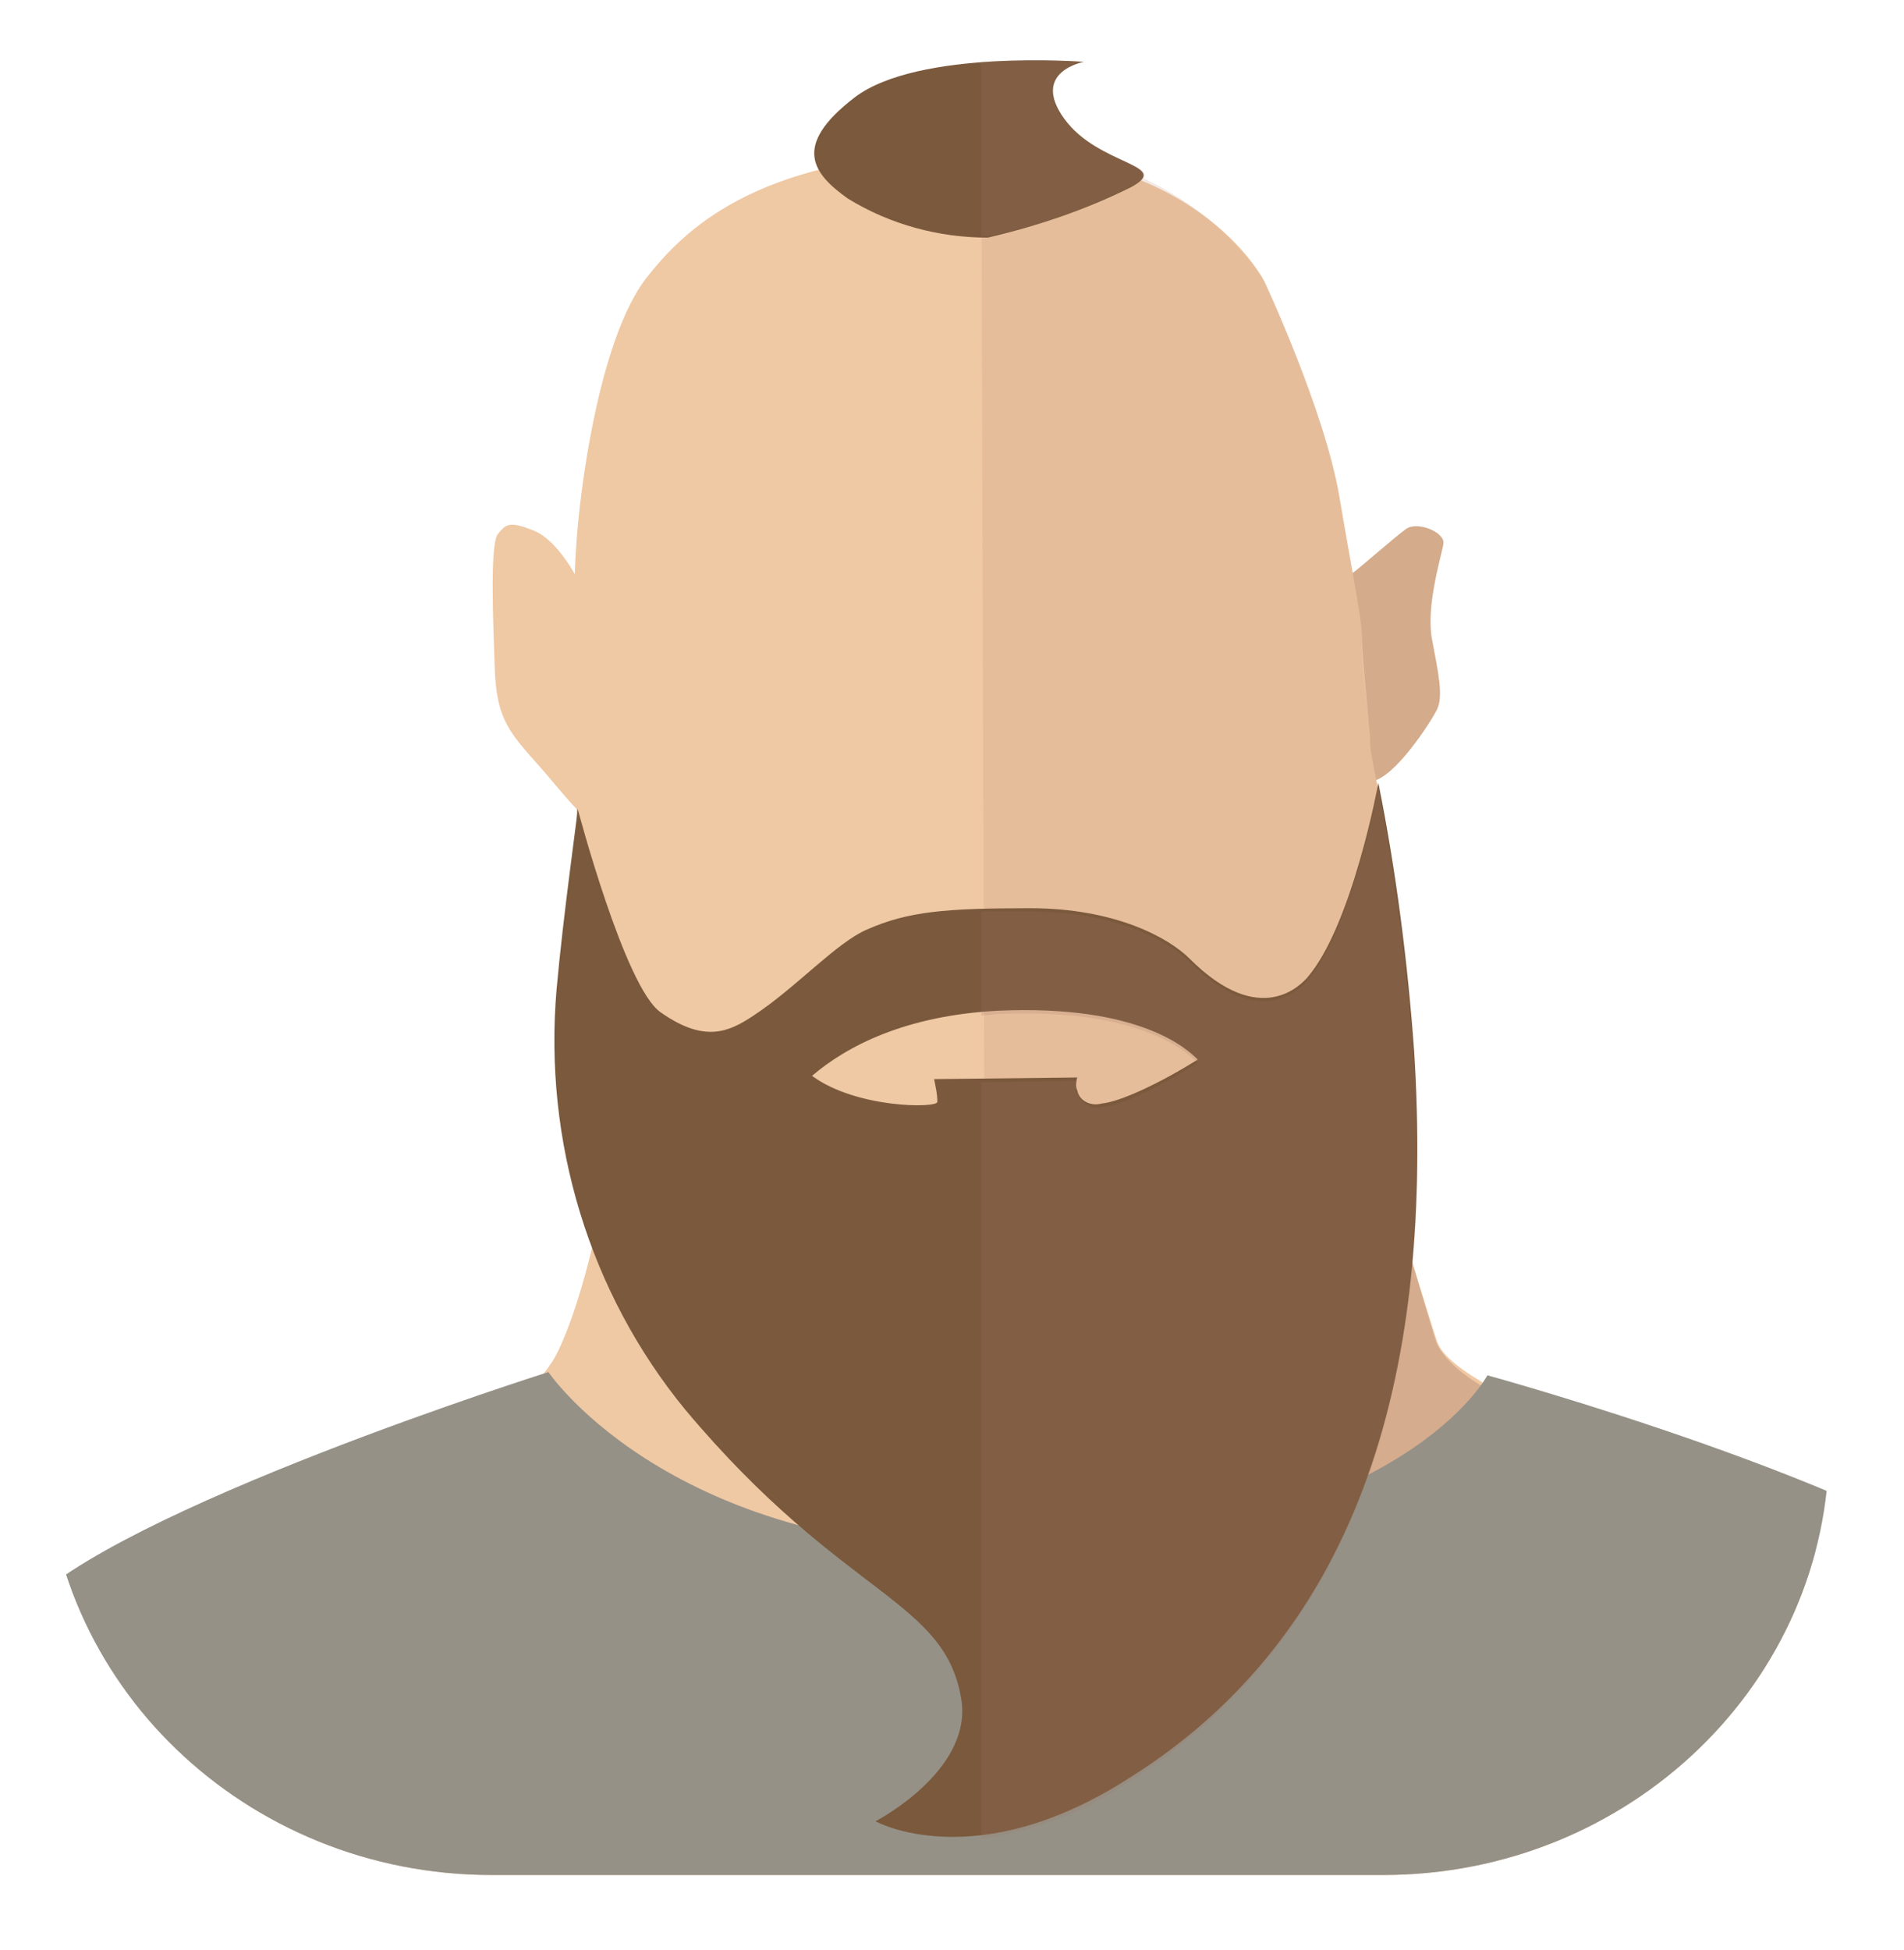 <?xml version="1.0" encoding="utf-8"?>
<!-- Generator: Adobe Illustrator 19.2.1, SVG Export Plug-In . SVG Version: 6.00 Build 0)  -->
<!DOCTYPE svg PUBLIC "-//W3C//DTD SVG 1.1//EN" "http://www.w3.org/Graphics/SVG/1.1/DTD/svg11.dtd">
<svg version="1.1" id="Layer_1" xmlns="http://www.w3.org/2000/svg" xmlns:xlink="http://www.w3.org/1999/xlink" x="0px" y="0px"
	 viewBox="0 0 117 119.8" style="enable-background:new 0 0 117 119.8;" xml:space="preserve">
<style type="text/css">
	.st0{clip-path:url(#SVGID_2_);}
	.st1{fill:#EFC8A4;}
	.st2{opacity:0.4;fill:#B1836E;enable-background:new    ;}
	.st3{fill:#D4AB8B;}
	.st4{fill:#959187;}
	.st5{opacity:0.2;fill:#C4917A;enable-background:new    ;}
	.st6{fill:#7B593C;}
	.st7{opacity:0.2;fill:#A47966;enable-background:new    ;}
</style>
<title>male4</title>
<g>
	<g id="Layer_1_1_">
		<g>
			<defs>
				<path id="SVGID_1_" d="M112.4,88.8c0,14.6-12.3,26.4-27.4,26.4H30.2c-15.1,0-27.4-11.8-27.4-26.4V29.7
					c0-14.6,12.3-26.4,27.4-26.4H85c15.1,0,27.4,11.8,27.4,26.5L112.4,88.8L112.4,88.8z"/>
			</defs>
			<clipPath id="SVGID_2_">
				<use xlink:href="#SVGID_1_"  style="overflow:visible;"/>
			</clipPath>
			<g class="st0">
				<path class="st1" d="M39.3,59.4c-0.2,0.1-1.7,16.7-5,23.6s-22.7,12-23.4,13S4,119,4.4,119.8s121.8-1.8,121.8-1.8
					s-2.4-13-11.3-20.3S89.5,86,88.3,82.4s-7.5-24.8-7.5-24.8L39.3,59.4z"/>
				<path class="st2" d="M37.2,69.1l21.4,27.3c7.1,2.8,15.1,2.1,21.6-1.9c11.1-6.8,11.1-9.2,11.1-9.2s-2.6-1.4-3.1-3
					s-5.2-17.5-5.2-17.5L37.2,69.1z"/>
				<path class="st3" d="M83,35.3c0.8-0.6,2.7-2.3,3.4-2.8s2.4,0.2,2.3,0.9s-1.1,3.8-0.7,5.9s0.7,3.5,0.3,4.3s-2.6,4.2-4,4.4
					c-0.9,0.1-1.8-0.2-2.4-0.8L83,35.3z"/>
				<path class="st1" d="M35.5,35.6c0,0-1.2-2.4-2.7-3s-1.7-0.4-2.2,0.2s-0.3,5.3-0.2,8.2s0.7,3.8,2.5,5.8s3.5,4.5,5,4.4
					S35.5,35.6,35.5,35.6z"/>
				<path class="st1" d="M39.7,17.1c-2.9,3.8-4.1,13.1-4.3,16.6c-0.4,5.6,0.3,19.4,0,22.4s0.1,4.1,2.1,6S49.2,72.7,50,73.6
					s19.6,0.8,22.1-0.8s13.6-10.7,13.9-14.2s-1.8-11.9-1.8-12.8s-0.5-5.3-0.5-6.5s-0.5-3.5-1.4-8.8s-4.6-13.2-4.6-13.2
					s-4.2-8.6-19.1-8C46.2,9.8,42,14.2,39.7,17.1z"/>
				<path class="st4" d="M33.7,84.3c0,0,8,11.9,30.3,10.9s27.4-10.7,27.4-10.7s24.5,6.7,32.4,13.4s11.1,19.5,11.1,19.5L-6,118.4
					c0,0,1.7-13.3,7.4-19.5S33.7,84.3,33.7,84.3z"/>
				<path class="st5" d="M83.7,39.3c0-1.3-0.5-3.5-1.4-8.8s-4.6-13.2-4.6-13.2s-4.9-8.7-17.4-8.2l0.2,65c5.1-0.1,10.4-0.6,11.6-1.3
					c2.5-1.5,13.6-10.7,13.9-14.2s-1.8-11.9-1.8-12.8S83.6,40.5,83.7,39.3z"/>
				<path class="st6" d="M86.9,64.6c-0.4-5.5-1.1-11-2.2-16.5c0,0-1.6,8.8-4.4,12c-0.3,0.3-2.8,3.2-7.2-1.2
					c-1.3-1.3-4.6-3.1-9.8-3.1s-7.5,0.2-10,1.3c-1.9,0.8-4.4,3.6-7,5.3c-1.5,1-3,1.7-5.7-0.2c-2.2-1.5-5.1-12.5-5.1-12.5
					c0,0.3-0.9,6.6-1.3,11.1c-0.8,9.3,2,18.6,7.9,25.8c9.8,11.7,16.1,11.6,17,18c0.5,4.3-5.3,7.3-5.3,7.3s6.1,3.4,15.5-2.6
					C83.9,100.2,88.1,83.8,86.9,64.6z M61.3,62.1c8.8-0.4,11.7,2.4,12.3,3c-2.4,1.5-4.8,2.6-5.9,2.7C67,68,66.3,67.6,66.2,67
					c-0.1-0.2-0.1-0.5,0-0.8l-8.8,0.1c0.1,0.5,0.2,0.9,0.2,1.4c0,0.4-5,0.4-7.7-1.6C52,64.3,55.6,62.4,61.3,62.1z"/>
				<path class="st6" d="M60.7,14.6c-3,0-6-0.8-8.6-2.4C50,10.7,48.6,9,52.5,6s14.1-2.2,14.1-2.2s-3.3,0.6-1.2,3.5s6.7,2.8,4.1,4.2
					C66.7,12.9,63.7,13.9,60.7,14.6z"/>
				<path class="st7" d="M84.7,48.3c0,0-1.6,8.8-4.4,12c-0.3,0.3-2.8,3.2-7.2-1.2c-1.3-1.3-4.6-3.1-9.8-3.1c-1.1,0-2.1,0-3,0v6.4
					l1-0.1c8.8-0.4,11.7,2.4,12.3,3c-2.4,1.5-4.8,2.7-5.9,2.7c-0.6,0.2-1.3-0.2-1.5-0.8c-0.1-0.2-0.1-0.5,0-0.8l-5.9,0.1V113
					c3.2-0.5,6.2-1.6,8.9-3.4c14.7-9.3,18.9-25.6,17.7-44.8C86.4,59.3,85.7,53.7,84.7,48.3z"/>
				<path class="st7" d="M65.4,7.3c-2.1-2.9,1.2-3.5,1.2-3.5c-2.1-0.1-4.2-0.1-6.3,0v10.7h0.4c3.1-0.6,6.1-1.7,8.9-3.1
					C72.1,10.1,67.5,10.2,65.4,7.3z"/>
			</g>
		</g>
	</g>
</g>
</svg>
